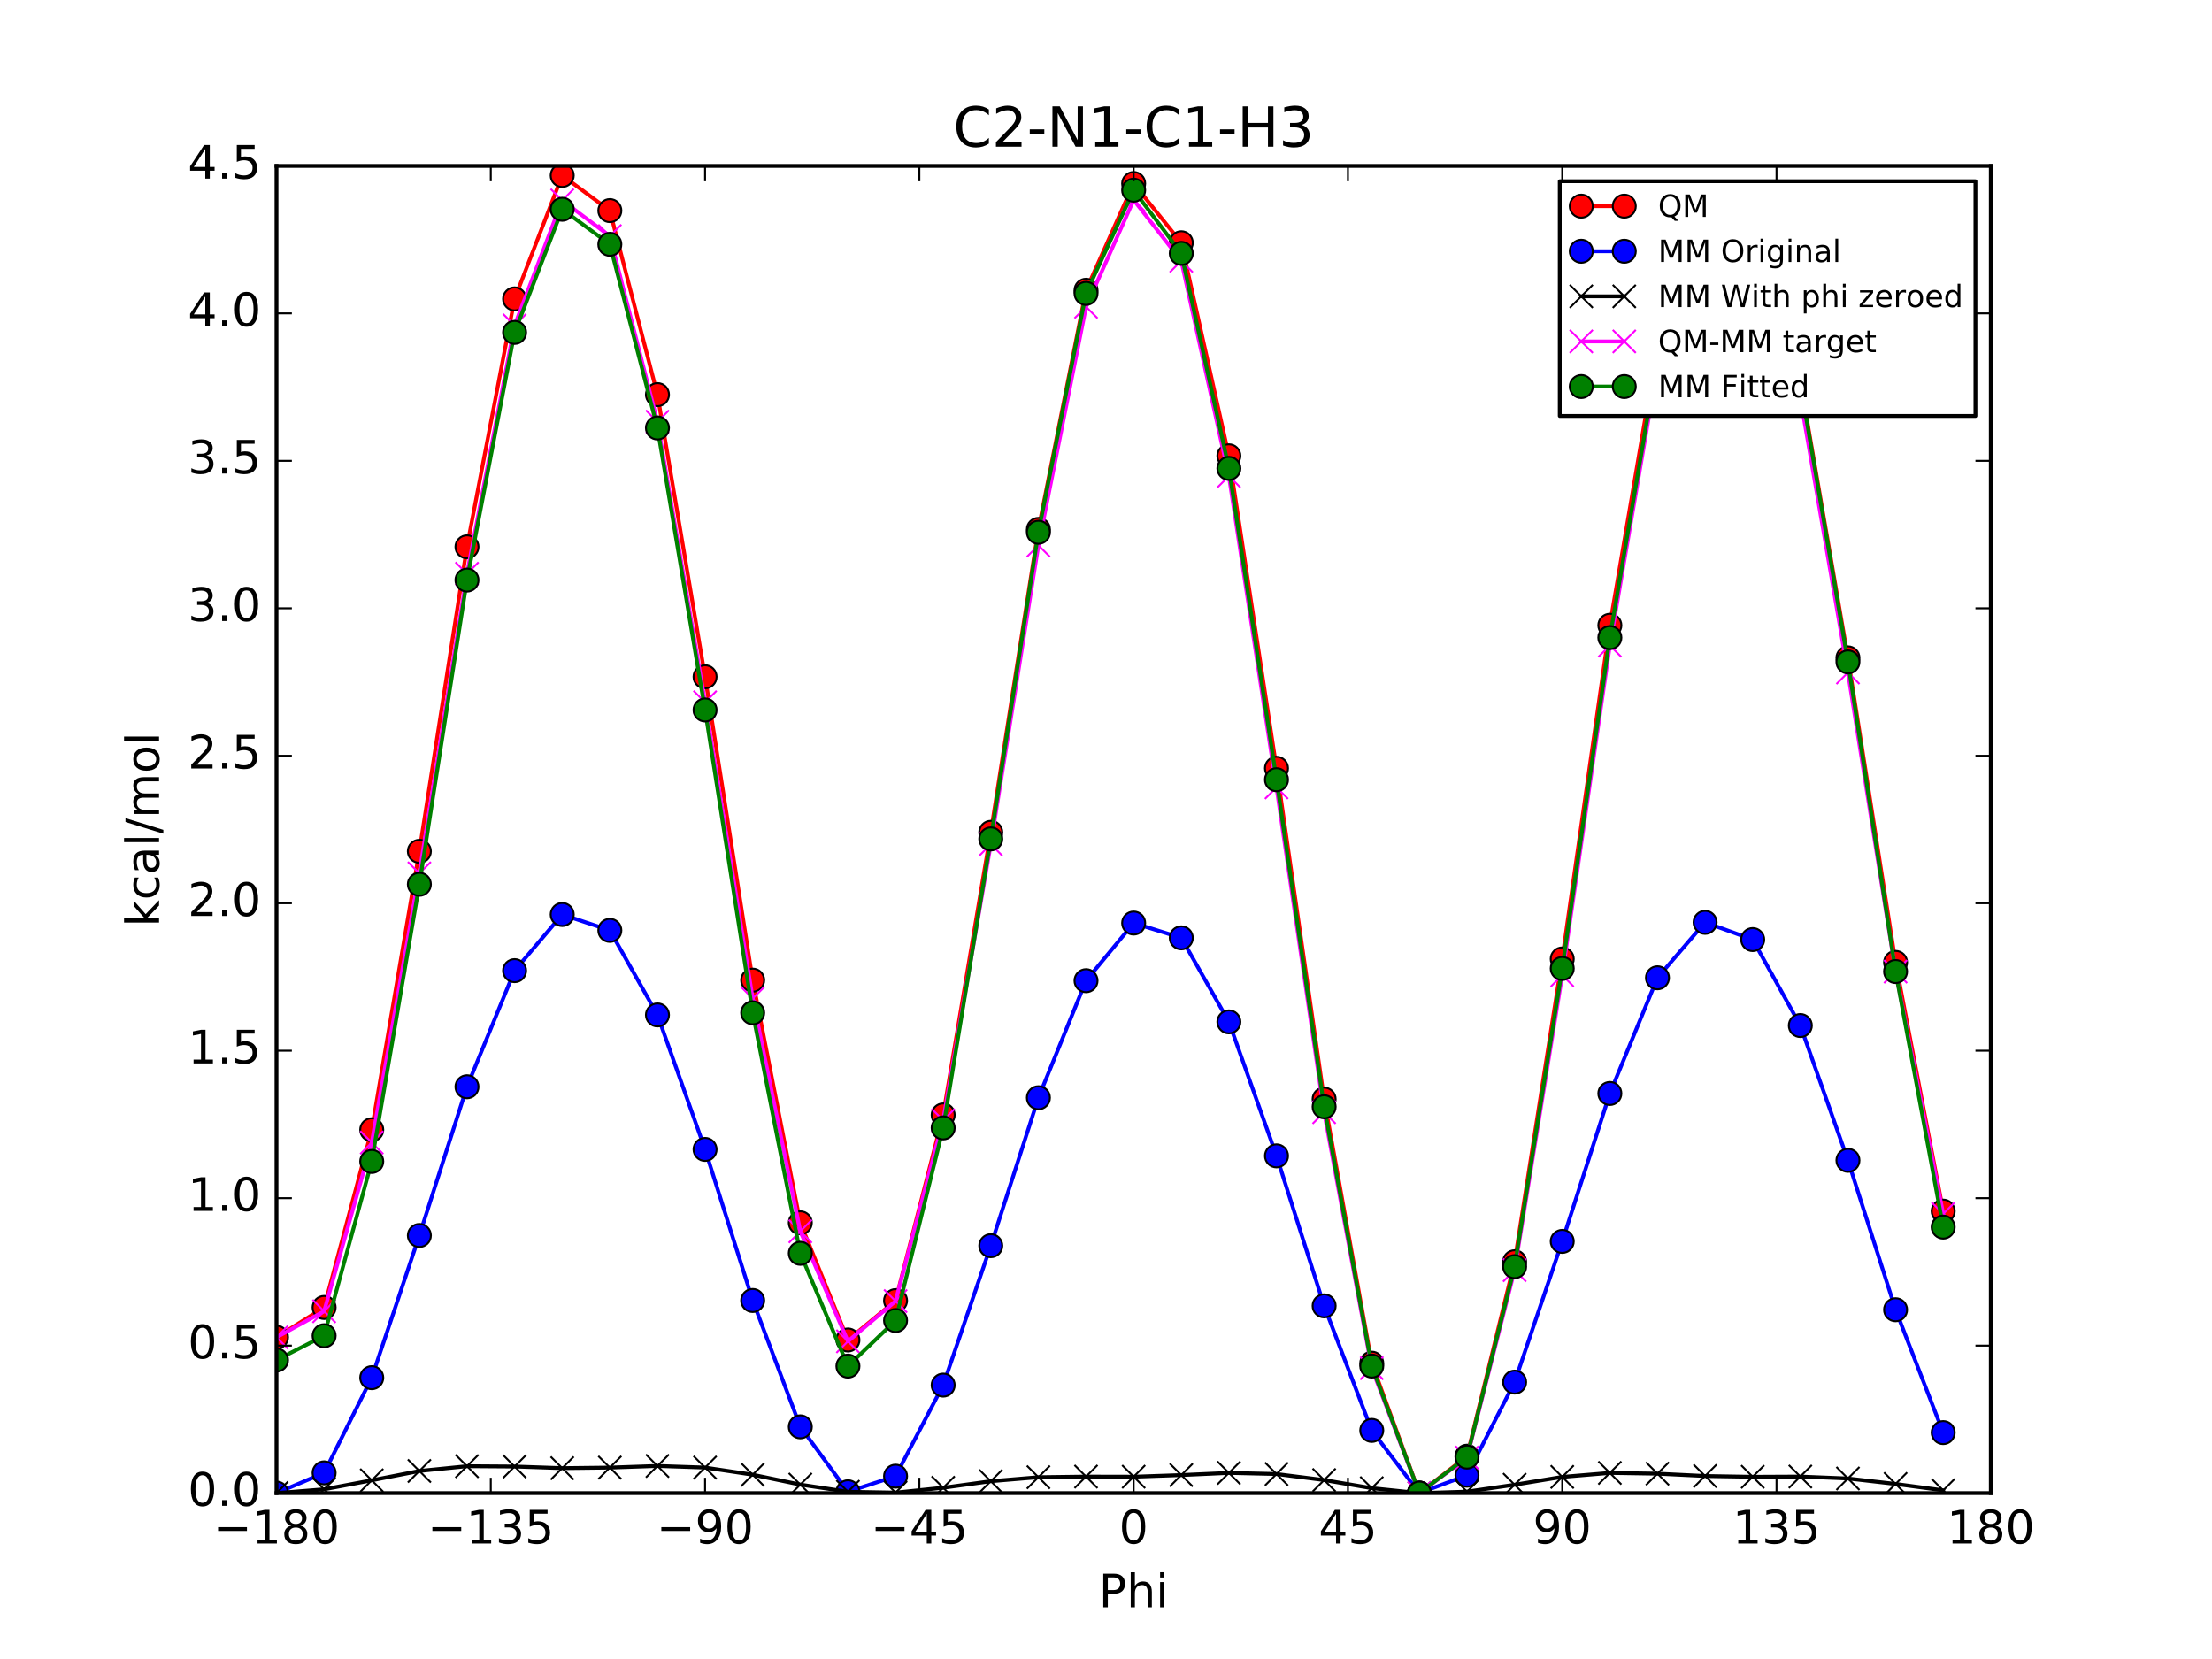 <?xml version="1.0" encoding="utf-8" standalone="no"?>
<!DOCTYPE svg PUBLIC "-//W3C//DTD SVG 1.1//EN"
  "http://www.w3.org/Graphics/SVG/1.1/DTD/svg11.dtd">
<!-- Created with matplotlib (http://matplotlib.org/) -->
<svg height="432pt" version="1.1" viewBox="0 0 576 432" width="576pt" xmlns="http://www.w3.org/2000/svg" xmlns:xlink="http://www.w3.org/1999/xlink">
 <defs>
  <style type="text/css">
*{stroke-linecap:butt;stroke-linejoin:round;stroke-miterlimit:100000;}
  </style>
 </defs>
 <g id="figure_1">
  <g id="patch_1">
   <path d="M 0 432 
L 576 432 
L 576 0 
L 0 0 
z
" style="fill:#ffffff;"/>
  </g>
  <g id="axes_1">
   <g id="patch_2">
    <path d="M 72 388.8 
L 518.4 388.8 
L 518.4 43.2 
L 72 43.2 
z
" style="fill:#ffffff;"/>
   </g>
   <g id="line2d_1">
    <path clip-path="url(#pfc010bf085)" d="M 72 348.216 
L 84.4 340.458 
L 96.8 294.182 
L 109.2 221.679 
L 121.6 142.397 
L 134 77.835 
L 146.4 45.684 
L 158.8 54.837 
L 171.2 102.757 
L 183.6 176.235 
L 196 255.229 
L 208.4 318.418 
L 220.8 348.93 
L 233.2 338.679 
L 245.6 290.332 
L 258 216.742 
L 270.4 137.86 
L 282.8 75.583 
L 295.2 47.791 
L 307.6 63.211 
L 320 118.691 
L 332.4 200.059 
L 344.8 286.22 
L 357.2 354.969 
L 369.6 388.8 
L 382 379.195 
L 394.4 328.564 
L 406.8 249.711 
L 419.2 162.827 
L 431.6 90.386 
L 444 51.132 
L 456.4 54.799 
L 468.8 99.263 
L 481.2 171.312 
L 493.6 250.609 
L 506 315.377 
" style="fill:none;stroke:#ff0000;stroke-linecap:square;"/>
    <defs>
     <path d="M 0 3 
C 0.796 3 1.559 2.684 2.121 2.121 
C 2.684 1.559 3 0.796 3 0 
C 3 -0.796 2.684 -1.559 2.121 -2.121 
C 1.559 -2.684 0.796 -3 0 -3 
C -0.796 -3 -1.559 -2.684 -2.121 -2.121 
C -2.684 -1.559 -3 -0.796 -3 0 
C -3 0.796 -2.684 1.559 -2.121 2.121 
C -1.559 2.684 -0.796 3 0 3 
z
" id="me3a77fbfea" style="stroke:#000000;stroke-width:0.5;"/>
    </defs>
    <g clip-path="url(#pfc010bf085)">
     <use style="fill:#ff0000;stroke:#000000;stroke-width:0.5;" x="72.0" xlink:href="#me3a77fbfea" y="348.216"/>
     <use style="fill:#ff0000;stroke:#000000;stroke-width:0.5;" x="84.4" xlink:href="#me3a77fbfea" y="340.458"/>
     <use style="fill:#ff0000;stroke:#000000;stroke-width:0.5;" x="96.8" xlink:href="#me3a77fbfea" y="294.182"/>
     <use style="fill:#ff0000;stroke:#000000;stroke-width:0.5;" x="109.2" xlink:href="#me3a77fbfea" y="221.679"/>
     <use style="fill:#ff0000;stroke:#000000;stroke-width:0.5;" x="121.6" xlink:href="#me3a77fbfea" y="142.397"/>
     <use style="fill:#ff0000;stroke:#000000;stroke-width:0.5;" x="134" xlink:href="#me3a77fbfea" y="77.835"/>
     <use style="fill:#ff0000;stroke:#000000;stroke-width:0.5;" x="146.4" xlink:href="#me3a77fbfea" y="45.684"/>
     <use style="fill:#ff0000;stroke:#000000;stroke-width:0.5;" x="158.8" xlink:href="#me3a77fbfea" y="54.837"/>
     <use style="fill:#ff0000;stroke:#000000;stroke-width:0.5;" x="171.2" xlink:href="#me3a77fbfea" y="102.757"/>
     <use style="fill:#ff0000;stroke:#000000;stroke-width:0.5;" x="183.6" xlink:href="#me3a77fbfea" y="176.235"/>
     <use style="fill:#ff0000;stroke:#000000;stroke-width:0.5;" x="196" xlink:href="#me3a77fbfea" y="255.229"/>
     <use style="fill:#ff0000;stroke:#000000;stroke-width:0.5;" x="208.4" xlink:href="#me3a77fbfea" y="318.418"/>
     <use style="fill:#ff0000;stroke:#000000;stroke-width:0.5;" x="220.8" xlink:href="#me3a77fbfea" y="348.93"/>
     <use style="fill:#ff0000;stroke:#000000;stroke-width:0.5;" x="233.2" xlink:href="#me3a77fbfea" y="338.679"/>
     <use style="fill:#ff0000;stroke:#000000;stroke-width:0.5;" x="245.6" xlink:href="#me3a77fbfea" y="290.332"/>
     <use style="fill:#ff0000;stroke:#000000;stroke-width:0.5;" x="258" xlink:href="#me3a77fbfea" y="216.742"/>
     <use style="fill:#ff0000;stroke:#000000;stroke-width:0.5;" x="270.4" xlink:href="#me3a77fbfea" y="137.86"/>
     <use style="fill:#ff0000;stroke:#000000;stroke-width:0.5;" x="282.8" xlink:href="#me3a77fbfea" y="75.583"/>
     <use style="fill:#ff0000;stroke:#000000;stroke-width:0.5;" x="295.2" xlink:href="#me3a77fbfea" y="47.791"/>
     <use style="fill:#ff0000;stroke:#000000;stroke-width:0.5;" x="307.6" xlink:href="#me3a77fbfea" y="63.211"/>
     <use style="fill:#ff0000;stroke:#000000;stroke-width:0.5;" x="320" xlink:href="#me3a77fbfea" y="118.691"/>
     <use style="fill:#ff0000;stroke:#000000;stroke-width:0.5;" x="332.4" xlink:href="#me3a77fbfea" y="200.059"/>
     <use style="fill:#ff0000;stroke:#000000;stroke-width:0.5;" x="344.8" xlink:href="#me3a77fbfea" y="286.22"/>
     <use style="fill:#ff0000;stroke:#000000;stroke-width:0.5;" x="357.2" xlink:href="#me3a77fbfea" y="354.969"/>
     <use style="fill:#ff0000;stroke:#000000;stroke-width:0.5;" x="369.6" xlink:href="#me3a77fbfea" y="388.8"/>
     <use style="fill:#ff0000;stroke:#000000;stroke-width:0.5;" x="382" xlink:href="#me3a77fbfea" y="379.195"/>
     <use style="fill:#ff0000;stroke:#000000;stroke-width:0.5;" x="394.4" xlink:href="#me3a77fbfea" y="328.564"/>
     <use style="fill:#ff0000;stroke:#000000;stroke-width:0.5;" x="406.8" xlink:href="#me3a77fbfea" y="249.711"/>
     <use style="fill:#ff0000;stroke:#000000;stroke-width:0.5;" x="419.2" xlink:href="#me3a77fbfea" y="162.827"/>
     <use style="fill:#ff0000;stroke:#000000;stroke-width:0.5;" x="431.6" xlink:href="#me3a77fbfea" y="90.386"/>
     <use style="fill:#ff0000;stroke:#000000;stroke-width:0.5;" x="444" xlink:href="#me3a77fbfea" y="51.132"/>
     <use style="fill:#ff0000;stroke:#000000;stroke-width:0.5;" x="456.4" xlink:href="#me3a77fbfea" y="54.799"/>
     <use style="fill:#ff0000;stroke:#000000;stroke-width:0.5;" x="468.8" xlink:href="#me3a77fbfea" y="99.263"/>
     <use style="fill:#ff0000;stroke:#000000;stroke-width:0.5;" x="481.2" xlink:href="#me3a77fbfea" y="171.312"/>
     <use style="fill:#ff0000;stroke:#000000;stroke-width:0.5;" x="493.6" xlink:href="#me3a77fbfea" y="250.609"/>
     <use style="fill:#ff0000;stroke:#000000;stroke-width:0.5;" x="506" xlink:href="#me3a77fbfea" y="315.377"/>
    </g>
   </g>
   <g id="line2d_2">
    <path clip-path="url(#pfc010bf085)" d="M 72 388.798 
L 84.4 383.533 
L 96.8 358.744 
L 109.2 321.716 
L 121.6 282.989 
L 134 252.751 
L 146.4 238.133 
L 158.8 242.267 
L 171.2 264.286 
L 183.6 299.305 
L 196 338.645 
L 208.4 371.546 
L 220.8 388.451 
L 233.2 384.394 
L 245.6 360.684 
L 258 324.38 
L 270.4 285.852 
L 282.8 255.37 
L 295.2 240.36 
L 307.6 244.209 
L 320 266.095 
L 332.4 300.982 
L 344.8 340.043 
L 357.2 372.475 
L 369.6 388.8 
L 382 384.143 
L 394.4 359.898 
L 406.8 323.259 
L 419.2 284.738 
L 431.6 254.61 
L 444 240.177 
L 456.4 244.66 
L 468.8 267.048 
L 481.2 302.147 
L 493.6 341.054 
L 506 373.045 
" style="fill:none;stroke:#0000ff;stroke-linecap:square;"/>
    <defs>
     <path d="M 0 3 
C 0.796 3 1.559 2.684 2.121 2.121 
C 2.684 1.559 3 0.796 3 0 
C 3 -0.796 2.684 -1.559 2.121 -2.121 
C 1.559 -2.684 0.796 -3 0 -3 
C -0.796 -3 -1.559 -2.684 -2.121 -2.121 
C -2.684 -1.559 -3 -0.796 -3 0 
C -3 0.796 -2.684 1.559 -2.121 2.121 
C -1.559 2.684 -0.796 3 0 3 
z
" id="mda81e7eb17" style="stroke:#000000;stroke-width:0.5;"/>
    </defs>
    <g clip-path="url(#pfc010bf085)">
     <use style="fill:#0000ff;stroke:#000000;stroke-width:0.5;" x="72.0" xlink:href="#mda81e7eb17" y="388.798"/>
     <use style="fill:#0000ff;stroke:#000000;stroke-width:0.5;" x="84.4" xlink:href="#mda81e7eb17" y="383.533"/>
     <use style="fill:#0000ff;stroke:#000000;stroke-width:0.5;" x="96.8" xlink:href="#mda81e7eb17" y="358.744"/>
     <use style="fill:#0000ff;stroke:#000000;stroke-width:0.5;" x="109.2" xlink:href="#mda81e7eb17" y="321.716"/>
     <use style="fill:#0000ff;stroke:#000000;stroke-width:0.5;" x="121.6" xlink:href="#mda81e7eb17" y="282.989"/>
     <use style="fill:#0000ff;stroke:#000000;stroke-width:0.5;" x="134" xlink:href="#mda81e7eb17" y="252.751"/>
     <use style="fill:#0000ff;stroke:#000000;stroke-width:0.5;" x="146.4" xlink:href="#mda81e7eb17" y="238.133"/>
     <use style="fill:#0000ff;stroke:#000000;stroke-width:0.5;" x="158.8" xlink:href="#mda81e7eb17" y="242.267"/>
     <use style="fill:#0000ff;stroke:#000000;stroke-width:0.5;" x="171.2" xlink:href="#mda81e7eb17" y="264.286"/>
     <use style="fill:#0000ff;stroke:#000000;stroke-width:0.5;" x="183.6" xlink:href="#mda81e7eb17" y="299.305"/>
     <use style="fill:#0000ff;stroke:#000000;stroke-width:0.5;" x="196" xlink:href="#mda81e7eb17" y="338.645"/>
     <use style="fill:#0000ff;stroke:#000000;stroke-width:0.5;" x="208.4" xlink:href="#mda81e7eb17" y="371.546"/>
     <use style="fill:#0000ff;stroke:#000000;stroke-width:0.5;" x="220.8" xlink:href="#mda81e7eb17" y="388.451"/>
     <use style="fill:#0000ff;stroke:#000000;stroke-width:0.5;" x="233.2" xlink:href="#mda81e7eb17" y="384.394"/>
     <use style="fill:#0000ff;stroke:#000000;stroke-width:0.5;" x="245.6" xlink:href="#mda81e7eb17" y="360.684"/>
     <use style="fill:#0000ff;stroke:#000000;stroke-width:0.5;" x="258" xlink:href="#mda81e7eb17" y="324.38"/>
     <use style="fill:#0000ff;stroke:#000000;stroke-width:0.5;" x="270.4" xlink:href="#mda81e7eb17" y="285.852"/>
     <use style="fill:#0000ff;stroke:#000000;stroke-width:0.5;" x="282.8" xlink:href="#mda81e7eb17" y="255.37"/>
     <use style="fill:#0000ff;stroke:#000000;stroke-width:0.5;" x="295.2" xlink:href="#mda81e7eb17" y="240.36"/>
     <use style="fill:#0000ff;stroke:#000000;stroke-width:0.5;" x="307.6" xlink:href="#mda81e7eb17" y="244.209"/>
     <use style="fill:#0000ff;stroke:#000000;stroke-width:0.5;" x="320" xlink:href="#mda81e7eb17" y="266.095"/>
     <use style="fill:#0000ff;stroke:#000000;stroke-width:0.5;" x="332.4" xlink:href="#mda81e7eb17" y="300.982"/>
     <use style="fill:#0000ff;stroke:#000000;stroke-width:0.5;" x="344.8" xlink:href="#mda81e7eb17" y="340.043"/>
     <use style="fill:#0000ff;stroke:#000000;stroke-width:0.5;" x="357.2" xlink:href="#mda81e7eb17" y="372.475"/>
     <use style="fill:#0000ff;stroke:#000000;stroke-width:0.5;" x="369.6" xlink:href="#mda81e7eb17" y="388.8"/>
     <use style="fill:#0000ff;stroke:#000000;stroke-width:0.5;" x="382" xlink:href="#mda81e7eb17" y="384.143"/>
     <use style="fill:#0000ff;stroke:#000000;stroke-width:0.5;" x="394.4" xlink:href="#mda81e7eb17" y="359.898"/>
     <use style="fill:#0000ff;stroke:#000000;stroke-width:0.5;" x="406.8" xlink:href="#mda81e7eb17" y="323.259"/>
     <use style="fill:#0000ff;stroke:#000000;stroke-width:0.5;" x="419.2" xlink:href="#mda81e7eb17" y="284.738"/>
     <use style="fill:#0000ff;stroke:#000000;stroke-width:0.5;" x="431.6" xlink:href="#mda81e7eb17" y="254.61"/>
     <use style="fill:#0000ff;stroke:#000000;stroke-width:0.5;" x="444" xlink:href="#mda81e7eb17" y="240.177"/>
     <use style="fill:#0000ff;stroke:#000000;stroke-width:0.5;" x="456.4" xlink:href="#mda81e7eb17" y="244.66"/>
     <use style="fill:#0000ff;stroke:#000000;stroke-width:0.5;" x="468.8" xlink:href="#mda81e7eb17" y="267.048"/>
     <use style="fill:#0000ff;stroke:#000000;stroke-width:0.5;" x="481.2" xlink:href="#mda81e7eb17" y="302.147"/>
     <use style="fill:#0000ff;stroke:#000000;stroke-width:0.5;" x="493.6" xlink:href="#mda81e7eb17" y="341.054"/>
     <use style="fill:#0000ff;stroke:#000000;stroke-width:0.5;" x="506" xlink:href="#mda81e7eb17" y="373.045"/>
    </g>
   </g>
   <g id="line2d_3">
    <path clip-path="url(#pfc010bf085)" d="M 72 388.798 
L 84.4 387.81 
L 96.8 385.467 
L 109.2 383.039 
L 121.6 381.795 
L 134 381.88 
L 146.4 382.3 
L 158.8 382.157 
L 171.2 381.731 
L 183.6 382.149 
L 196 384.006 
L 208.4 386.584 
L 220.8 388.451 
L 233.2 388.671 
L 245.6 387.407 
L 258 385.703 
L 270.4 384.659 
L 282.8 384.5 
L 295.2 384.527 
L 307.6 384.1 
L 320 383.54 
L 332.4 383.827 
L 344.8 385.404 
L 357.2 387.513 
L 369.6 388.8 
L 382 388.42 
L 394.4 386.621 
L 406.8 384.582 
L 419.2 383.544 
L 431.6 383.739 
L 444 384.344 
L 456.4 384.551 
L 468.8 384.493 
L 481.2 384.991 
L 493.6 386.415 
L 506 388.083 
" style="fill:none;stroke:#000000;stroke-linecap:square;"/>
    <defs>
     <path d="M -3 3 
L 3 -3 
M -3 -3 
L 3 3 
" id="m383c252e49" style="stroke:#000000;stroke-width:0.5;"/>
    </defs>
    <g clip-path="url(#pfc010bf085)">
     <use style="stroke:#000000;stroke-width:0.5;" x="72.0" xlink:href="#m383c252e49" y="388.798"/>
     <use style="stroke:#000000;stroke-width:0.5;" x="84.4" xlink:href="#m383c252e49" y="387.81"/>
     <use style="stroke:#000000;stroke-width:0.5;" x="96.8" xlink:href="#m383c252e49" y="385.467"/>
     <use style="stroke:#000000;stroke-width:0.5;" x="109.2" xlink:href="#m383c252e49" y="383.039"/>
     <use style="stroke:#000000;stroke-width:0.5;" x="121.6" xlink:href="#m383c252e49" y="381.795"/>
     <use style="stroke:#000000;stroke-width:0.5;" x="134" xlink:href="#m383c252e49" y="381.88"/>
     <use style="stroke:#000000;stroke-width:0.5;" x="146.4" xlink:href="#m383c252e49" y="382.3"/>
     <use style="stroke:#000000;stroke-width:0.5;" x="158.8" xlink:href="#m383c252e49" y="382.157"/>
     <use style="stroke:#000000;stroke-width:0.5;" x="171.2" xlink:href="#m383c252e49" y="381.731"/>
     <use style="stroke:#000000;stroke-width:0.5;" x="183.6" xlink:href="#m383c252e49" y="382.149"/>
     <use style="stroke:#000000;stroke-width:0.5;" x="196" xlink:href="#m383c252e49" y="384.006"/>
     <use style="stroke:#000000;stroke-width:0.5;" x="208.4" xlink:href="#m383c252e49" y="386.584"/>
     <use style="stroke:#000000;stroke-width:0.5;" x="220.8" xlink:href="#m383c252e49" y="388.451"/>
     <use style="stroke:#000000;stroke-width:0.5;" x="233.2" xlink:href="#m383c252e49" y="388.671"/>
     <use style="stroke:#000000;stroke-width:0.5;" x="245.6" xlink:href="#m383c252e49" y="387.407"/>
     <use style="stroke:#000000;stroke-width:0.5;" x="258" xlink:href="#m383c252e49" y="385.703"/>
     <use style="stroke:#000000;stroke-width:0.5;" x="270.4" xlink:href="#m383c252e49" y="384.659"/>
     <use style="stroke:#000000;stroke-width:0.5;" x="282.8" xlink:href="#m383c252e49" y="384.5"/>
     <use style="stroke:#000000;stroke-width:0.5;" x="295.2" xlink:href="#m383c252e49" y="384.527"/>
     <use style="stroke:#000000;stroke-width:0.5;" x="307.6" xlink:href="#m383c252e49" y="384.1"/>
     <use style="stroke:#000000;stroke-width:0.5;" x="320" xlink:href="#m383c252e49" y="383.54"/>
     <use style="stroke:#000000;stroke-width:0.5;" x="332.4" xlink:href="#m383c252e49" y="383.827"/>
     <use style="stroke:#000000;stroke-width:0.5;" x="344.8" xlink:href="#m383c252e49" y="385.404"/>
     <use style="stroke:#000000;stroke-width:0.5;" x="357.2" xlink:href="#m383c252e49" y="387.513"/>
     <use style="stroke:#000000;stroke-width:0.5;" x="369.6" xlink:href="#m383c252e49" y="388.8"/>
     <use style="stroke:#000000;stroke-width:0.5;" x="382" xlink:href="#m383c252e49" y="388.42"/>
     <use style="stroke:#000000;stroke-width:0.5;" x="394.4" xlink:href="#m383c252e49" y="386.621"/>
     <use style="stroke:#000000;stroke-width:0.5;" x="406.8" xlink:href="#m383c252e49" y="384.582"/>
     <use style="stroke:#000000;stroke-width:0.5;" x="419.2" xlink:href="#m383c252e49" y="383.544"/>
     <use style="stroke:#000000;stroke-width:0.5;" x="431.6" xlink:href="#m383c252e49" y="383.739"/>
     <use style="stroke:#000000;stroke-width:0.5;" x="444" xlink:href="#m383c252e49" y="384.344"/>
     <use style="stroke:#000000;stroke-width:0.5;" x="456.4" xlink:href="#m383c252e49" y="384.551"/>
     <use style="stroke:#000000;stroke-width:0.5;" x="468.8" xlink:href="#m383c252e49" y="384.493"/>
     <use style="stroke:#000000;stroke-width:0.5;" x="481.2" xlink:href="#m383c252e49" y="384.991"/>
     <use style="stroke:#000000;stroke-width:0.5;" x="493.6" xlink:href="#m383c252e49" y="386.415"/>
     <use style="stroke:#000000;stroke-width:0.5;" x="506" xlink:href="#m383c252e49" y="388.083"/>
    </g>
   </g>
   <g id="line2d_4">
    <path clip-path="url(#pfc010bf085)" d="M 72 348.218 
L 84.4 341.449 
L 96.8 297.516 
L 109.2 227.44 
L 121.6 149.402 
L 134 84.755 
L 146.4 52.183 
L 158.8 61.48 
L 171.2 109.826 
L 183.6 182.885 
L 196 260.023 
L 208.4 320.634 
L 220.8 349.279 
L 233.2 338.808 
L 245.6 291.725 
L 258 219.838 
L 270.4 142.001 
L 282.8 79.883 
L 295.2 52.064 
L 307.6 67.911 
L 320 123.951 
L 332.4 205.032 
L 344.8 289.616 
L 357.2 356.256 
L 369.6 388.8 
L 382 379.574 
L 394.4 330.743 
L 406.8 253.929 
L 419.2 168.082 
L 431.6 95.446 
L 444 55.588 
L 456.4 59.048 
L 468.8 103.57 
L 481.2 175.12 
L 493.6 252.994 
L 506 316.094 
" style="fill:none;stroke:#ff00ff;stroke-linecap:square;"/>
    <defs>
     <path d="M -3 3 
L 3 -3 
M -3 -3 
L 3 3 
" id="m6eb6eb465b" style="stroke:#ff00ff;stroke-width:0.5;"/>
    </defs>
    <g clip-path="url(#pfc010bf085)">
     <use style="fill:#ff00ff;stroke:#ff00ff;stroke-width:0.5;" x="72.0" xlink:href="#m6eb6eb465b" y="348.218"/>
     <use style="fill:#ff00ff;stroke:#ff00ff;stroke-width:0.5;" x="84.4" xlink:href="#m6eb6eb465b" y="341.449"/>
     <use style="fill:#ff00ff;stroke:#ff00ff;stroke-width:0.5;" x="96.8" xlink:href="#m6eb6eb465b" y="297.516"/>
     <use style="fill:#ff00ff;stroke:#ff00ff;stroke-width:0.5;" x="109.2" xlink:href="#m6eb6eb465b" y="227.44"/>
     <use style="fill:#ff00ff;stroke:#ff00ff;stroke-width:0.5;" x="121.6" xlink:href="#m6eb6eb465b" y="149.402"/>
     <use style="fill:#ff00ff;stroke:#ff00ff;stroke-width:0.5;" x="134" xlink:href="#m6eb6eb465b" y="84.755"/>
     <use style="fill:#ff00ff;stroke:#ff00ff;stroke-width:0.5;" x="146.4" xlink:href="#m6eb6eb465b" y="52.183"/>
     <use style="fill:#ff00ff;stroke:#ff00ff;stroke-width:0.5;" x="158.8" xlink:href="#m6eb6eb465b" y="61.48"/>
     <use style="fill:#ff00ff;stroke:#ff00ff;stroke-width:0.5;" x="171.2" xlink:href="#m6eb6eb465b" y="109.826"/>
     <use style="fill:#ff00ff;stroke:#ff00ff;stroke-width:0.5;" x="183.6" xlink:href="#m6eb6eb465b" y="182.885"/>
     <use style="fill:#ff00ff;stroke:#ff00ff;stroke-width:0.5;" x="196" xlink:href="#m6eb6eb465b" y="260.023"/>
     <use style="fill:#ff00ff;stroke:#ff00ff;stroke-width:0.5;" x="208.4" xlink:href="#m6eb6eb465b" y="320.634"/>
     <use style="fill:#ff00ff;stroke:#ff00ff;stroke-width:0.5;" x="220.8" xlink:href="#m6eb6eb465b" y="349.279"/>
     <use style="fill:#ff00ff;stroke:#ff00ff;stroke-width:0.5;" x="233.2" xlink:href="#m6eb6eb465b" y="338.808"/>
     <use style="fill:#ff00ff;stroke:#ff00ff;stroke-width:0.5;" x="245.6" xlink:href="#m6eb6eb465b" y="291.725"/>
     <use style="fill:#ff00ff;stroke:#ff00ff;stroke-width:0.5;" x="258" xlink:href="#m6eb6eb465b" y="219.838"/>
     <use style="fill:#ff00ff;stroke:#ff00ff;stroke-width:0.5;" x="270.4" xlink:href="#m6eb6eb465b" y="142.001"/>
     <use style="fill:#ff00ff;stroke:#ff00ff;stroke-width:0.5;" x="282.8" xlink:href="#m6eb6eb465b" y="79.883"/>
     <use style="fill:#ff00ff;stroke:#ff00ff;stroke-width:0.5;" x="295.2" xlink:href="#m6eb6eb465b" y="52.064"/>
     <use style="fill:#ff00ff;stroke:#ff00ff;stroke-width:0.5;" x="307.6" xlink:href="#m6eb6eb465b" y="67.911"/>
     <use style="fill:#ff00ff;stroke:#ff00ff;stroke-width:0.5;" x="320" xlink:href="#m6eb6eb465b" y="123.951"/>
     <use style="fill:#ff00ff;stroke:#ff00ff;stroke-width:0.5;" x="332.4" xlink:href="#m6eb6eb465b" y="205.032"/>
     <use style="fill:#ff00ff;stroke:#ff00ff;stroke-width:0.5;" x="344.8" xlink:href="#m6eb6eb465b" y="289.616"/>
     <use style="fill:#ff00ff;stroke:#ff00ff;stroke-width:0.5;" x="357.2" xlink:href="#m6eb6eb465b" y="356.256"/>
     <use style="fill:#ff00ff;stroke:#ff00ff;stroke-width:0.5;" x="369.6" xlink:href="#m6eb6eb465b" y="388.8"/>
     <use style="fill:#ff00ff;stroke:#ff00ff;stroke-width:0.5;" x="382" xlink:href="#m6eb6eb465b" y="379.574"/>
     <use style="fill:#ff00ff;stroke:#ff00ff;stroke-width:0.5;" x="394.4" xlink:href="#m6eb6eb465b" y="330.743"/>
     <use style="fill:#ff00ff;stroke:#ff00ff;stroke-width:0.5;" x="406.8" xlink:href="#m6eb6eb465b" y="253.929"/>
     <use style="fill:#ff00ff;stroke:#ff00ff;stroke-width:0.5;" x="419.2" xlink:href="#m6eb6eb465b" y="168.082"/>
     <use style="fill:#ff00ff;stroke:#ff00ff;stroke-width:0.5;" x="431.6" xlink:href="#m6eb6eb465b" y="95.446"/>
     <use style="fill:#ff00ff;stroke:#ff00ff;stroke-width:0.5;" x="444" xlink:href="#m6eb6eb465b" y="55.588"/>
     <use style="fill:#ff00ff;stroke:#ff00ff;stroke-width:0.5;" x="456.4" xlink:href="#m6eb6eb465b" y="59.048"/>
     <use style="fill:#ff00ff;stroke:#ff00ff;stroke-width:0.5;" x="468.8" xlink:href="#m6eb6eb465b" y="103.57"/>
     <use style="fill:#ff00ff;stroke:#ff00ff;stroke-width:0.5;" x="481.2" xlink:href="#m6eb6eb465b" y="175.12"/>
     <use style="fill:#ff00ff;stroke:#ff00ff;stroke-width:0.5;" x="493.6" xlink:href="#m6eb6eb465b" y="252.994"/>
     <use style="fill:#ff00ff;stroke:#ff00ff;stroke-width:0.5;" x="506" xlink:href="#m6eb6eb465b" y="316.094"/>
    </g>
   </g>
   <g id="line2d_5">
    <path clip-path="url(#pfc010bf085)" d="M 72 354.149 
L 84.4 347.825 
L 96.8 302.436 
L 109.2 230.269 
L 121.6 151.048 
L 134 86.553 
L 146.4 54.487 
L 158.8 63.614 
L 171.2 111.439 
L 183.6 184.873 
L 196 263.728 
L 208.4 326.363 
L 220.8 355.731 
L 233.2 343.862 
L 245.6 293.695 
L 258 218.455 
L 270.4 138.605 
L 282.8 76.399 
L 295.2 49.517 
L 307.6 65.977 
L 320 121.965 
L 332.4 203.038 
L 344.8 288.203 
L 357.2 355.723 
L 369.6 388.8 
L 382 379.42 
L 394.4 329.838 
L 406.8 252.189 
L 419.2 166.035 
L 431.6 93.533 
L 444 53.48 
L 456.4 56.068 
L 468.8 99.918 
L 481.2 172.363 
L 493.6 252.986 
L 506 319.534 
" style="fill:none;stroke:#008000;stroke-linecap:square;"/>
    <defs>
     <path d="M 0 3 
C 0.796 3 1.559 2.684 2.121 2.121 
C 2.684 1.559 3 0.796 3 0 
C 3 -0.796 2.684 -1.559 2.121 -2.121 
C 1.559 -2.684 0.796 -3 0 -3 
C -0.796 -3 -1.559 -2.684 -2.121 -2.121 
C -2.684 -1.559 -3 -0.796 -3 0 
C -3 0.796 -2.684 1.559 -2.121 2.121 
C -1.559 2.684 -0.796 3 0 3 
z
" id="m8afb3a25f6" style="stroke:#000000;stroke-width:0.5;"/>
    </defs>
    <g clip-path="url(#pfc010bf085)">
     <use style="fill:#008000;stroke:#000000;stroke-width:0.5;" x="72.0" xlink:href="#m8afb3a25f6" y="354.149"/>
     <use style="fill:#008000;stroke:#000000;stroke-width:0.5;" x="84.4" xlink:href="#m8afb3a25f6" y="347.825"/>
     <use style="fill:#008000;stroke:#000000;stroke-width:0.5;" x="96.8" xlink:href="#m8afb3a25f6" y="302.436"/>
     <use style="fill:#008000;stroke:#000000;stroke-width:0.5;" x="109.2" xlink:href="#m8afb3a25f6" y="230.269"/>
     <use style="fill:#008000;stroke:#000000;stroke-width:0.5;" x="121.6" xlink:href="#m8afb3a25f6" y="151.048"/>
     <use style="fill:#008000;stroke:#000000;stroke-width:0.5;" x="134" xlink:href="#m8afb3a25f6" y="86.553"/>
     <use style="fill:#008000;stroke:#000000;stroke-width:0.5;" x="146.4" xlink:href="#m8afb3a25f6" y="54.487"/>
     <use style="fill:#008000;stroke:#000000;stroke-width:0.5;" x="158.8" xlink:href="#m8afb3a25f6" y="63.614"/>
     <use style="fill:#008000;stroke:#000000;stroke-width:0.5;" x="171.2" xlink:href="#m8afb3a25f6" y="111.439"/>
     <use style="fill:#008000;stroke:#000000;stroke-width:0.5;" x="183.6" xlink:href="#m8afb3a25f6" y="184.873"/>
     <use style="fill:#008000;stroke:#000000;stroke-width:0.5;" x="196" xlink:href="#m8afb3a25f6" y="263.728"/>
     <use style="fill:#008000;stroke:#000000;stroke-width:0.5;" x="208.4" xlink:href="#m8afb3a25f6" y="326.363"/>
     <use style="fill:#008000;stroke:#000000;stroke-width:0.5;" x="220.8" xlink:href="#m8afb3a25f6" y="355.731"/>
     <use style="fill:#008000;stroke:#000000;stroke-width:0.5;" x="233.2" xlink:href="#m8afb3a25f6" y="343.862"/>
     <use style="fill:#008000;stroke:#000000;stroke-width:0.5;" x="245.6" xlink:href="#m8afb3a25f6" y="293.695"/>
     <use style="fill:#008000;stroke:#000000;stroke-width:0.5;" x="258" xlink:href="#m8afb3a25f6" y="218.455"/>
     <use style="fill:#008000;stroke:#000000;stroke-width:0.5;" x="270.4" xlink:href="#m8afb3a25f6" y="138.605"/>
     <use style="fill:#008000;stroke:#000000;stroke-width:0.5;" x="282.8" xlink:href="#m8afb3a25f6" y="76.399"/>
     <use style="fill:#008000;stroke:#000000;stroke-width:0.5;" x="295.2" xlink:href="#m8afb3a25f6" y="49.517"/>
     <use style="fill:#008000;stroke:#000000;stroke-width:0.5;" x="307.6" xlink:href="#m8afb3a25f6" y="65.977"/>
     <use style="fill:#008000;stroke:#000000;stroke-width:0.5;" x="320" xlink:href="#m8afb3a25f6" y="121.965"/>
     <use style="fill:#008000;stroke:#000000;stroke-width:0.5;" x="332.4" xlink:href="#m8afb3a25f6" y="203.038"/>
     <use style="fill:#008000;stroke:#000000;stroke-width:0.5;" x="344.8" xlink:href="#m8afb3a25f6" y="288.203"/>
     <use style="fill:#008000;stroke:#000000;stroke-width:0.5;" x="357.2" xlink:href="#m8afb3a25f6" y="355.723"/>
     <use style="fill:#008000;stroke:#000000;stroke-width:0.5;" x="369.6" xlink:href="#m8afb3a25f6" y="388.8"/>
     <use style="fill:#008000;stroke:#000000;stroke-width:0.5;" x="382" xlink:href="#m8afb3a25f6" y="379.42"/>
     <use style="fill:#008000;stroke:#000000;stroke-width:0.5;" x="394.4" xlink:href="#m8afb3a25f6" y="329.838"/>
     <use style="fill:#008000;stroke:#000000;stroke-width:0.5;" x="406.8" xlink:href="#m8afb3a25f6" y="252.189"/>
     <use style="fill:#008000;stroke:#000000;stroke-width:0.5;" x="419.2" xlink:href="#m8afb3a25f6" y="166.035"/>
     <use style="fill:#008000;stroke:#000000;stroke-width:0.5;" x="431.6" xlink:href="#m8afb3a25f6" y="93.533"/>
     <use style="fill:#008000;stroke:#000000;stroke-width:0.5;" x="444" xlink:href="#m8afb3a25f6" y="53.48"/>
     <use style="fill:#008000;stroke:#000000;stroke-width:0.5;" x="456.4" xlink:href="#m8afb3a25f6" y="56.068"/>
     <use style="fill:#008000;stroke:#000000;stroke-width:0.5;" x="468.8" xlink:href="#m8afb3a25f6" y="99.918"/>
     <use style="fill:#008000;stroke:#000000;stroke-width:0.5;" x="481.2" xlink:href="#m8afb3a25f6" y="172.363"/>
     <use style="fill:#008000;stroke:#000000;stroke-width:0.5;" x="493.6" xlink:href="#m8afb3a25f6" y="252.986"/>
     <use style="fill:#008000;stroke:#000000;stroke-width:0.5;" x="506" xlink:href="#m8afb3a25f6" y="319.534"/>
    </g>
   </g>
   <g id="patch_3">
    <path d="M 518.4 388.8 
L 518.4 43.2 
" style="fill:none;stroke:#000000;stroke-linecap:square;stroke-linejoin:miter;"/>
   </g>
   <g id="patch_4">
    <path d="M 72 388.8 
L 518.4 388.8 
" style="fill:none;stroke:#000000;stroke-linecap:square;stroke-linejoin:miter;"/>
   </g>
   <g id="patch_5">
    <path d="M 72 388.8 
L 72 43.2 
" style="fill:none;stroke:#000000;stroke-linecap:square;stroke-linejoin:miter;"/>
   </g>
   <g id="patch_6">
    <path d="M 72 43.2 
L 518.4 43.2 
" style="fill:none;stroke:#000000;stroke-linecap:square;stroke-linejoin:miter;"/>
   </g>
   <g id="matplotlib.axis_1">
    <g id="xtick_1">
     <g id="line2d_6">
      <defs>
       <path d="M 0 0 
L 0 -4 
" id="m46085d7c1d" style="stroke:#000000;stroke-width:0.5;"/>
      </defs>
      <g>
       <use style="stroke:#000000;stroke-width:0.5;" x="72.0" xlink:href="#m46085d7c1d" y="388.8"/>
      </g>
     </g>
     <g id="line2d_7">
      <defs>
       <path d="M 0 0 
L 0 4 
" id="m1e06303bd4" style="stroke:#000000;stroke-width:0.5;"/>
      </defs>
      <g>
       <use style="stroke:#000000;stroke-width:0.5;" x="72.0" xlink:href="#m1e06303bd4" y="43.2"/>
      </g>
     </g>
     <g id="text_1">
      <!-- −180 -->
      <defs>
       <path d="M 31.781 66.406 
Q 24.172 66.406 20.328 58.906 
Q 16.5 51.422 16.5 36.375 
Q 16.5 21.391 20.328 13.891 
Q 24.172 6.391 31.781 6.391 
Q 39.453 6.391 43.281 13.891 
Q 47.125 21.391 47.125 36.375 
Q 47.125 51.422 43.281 58.906 
Q 39.453 66.406 31.781 66.406 
M 31.781 74.219 
Q 44.047 74.219 50.516 64.516 
Q 56.984 54.828 56.984 36.375 
Q 56.984 17.969 50.516 8.266 
Q 44.047 -1.422 31.781 -1.422 
Q 19.531 -1.422 13.062 8.266 
Q 6.594 17.969 6.594 36.375 
Q 6.594 54.828 13.062 64.516 
Q 19.531 74.219 31.781 74.219 
" id="BitstreamVeraSans-Roman-30"/>
       <path d="M 10.594 35.5 
L 73.188 35.5 
L 73.188 27.203 
L 10.594 27.203 
z
" id="BitstreamVeraSans-Roman-2212"/>
       <path d="M 12.406 8.297 
L 28.516 8.297 
L 28.516 63.922 
L 10.984 60.406 
L 10.984 69.391 
L 28.422 72.906 
L 38.281 72.906 
L 38.281 8.297 
L 54.391 8.297 
L 54.391 0 
L 12.406 0 
z
" id="BitstreamVeraSans-Roman-31"/>
       <path d="M 31.781 34.625 
Q 24.75 34.625 20.719 30.859 
Q 16.703 27.094 16.703 20.516 
Q 16.703 13.922 20.719 10.156 
Q 24.75 6.391 31.781 6.391 
Q 38.812 6.391 42.859 10.172 
Q 46.922 13.969 46.922 20.516 
Q 46.922 27.094 42.891 30.859 
Q 38.875 34.625 31.781 34.625 
M 21.922 38.812 
Q 15.578 40.375 12.031 44.719 
Q 8.5 49.078 8.5 55.328 
Q 8.5 64.062 14.719 69.141 
Q 20.953 74.219 31.781 74.219 
Q 42.672 74.219 48.875 69.141 
Q 55.078 64.062 55.078 55.328 
Q 55.078 49.078 51.531 44.719 
Q 48 40.375 41.703 38.812 
Q 48.828 37.156 52.797 32.312 
Q 56.781 27.484 56.781 20.516 
Q 56.781 9.906 50.312 4.234 
Q 43.844 -1.422 31.781 -1.422 
Q 19.734 -1.422 13.25 4.234 
Q 6.781 9.906 6.781 20.516 
Q 6.781 27.484 10.781 32.312 
Q 14.797 37.156 21.922 38.812 
M 18.312 54.391 
Q 18.312 48.734 21.844 45.562 
Q 25.391 42.391 31.781 42.391 
Q 38.141 42.391 41.719 45.562 
Q 45.312 48.734 45.312 54.391 
Q 45.312 60.062 41.719 63.234 
Q 38.141 66.406 31.781 66.406 
Q 25.391 66.406 21.844 63.234 
Q 18.312 60.062 18.312 54.391 
" id="BitstreamVeraSans-Roman-38"/>
      </defs>
      <g transform="translate(55.52 401.918)scale(0.12 -0.12)">
       <use xlink:href="#BitstreamVeraSans-Roman-2212"/>
       <use x="83.789" xlink:href="#BitstreamVeraSans-Roman-31"/>
       <use x="147.412" xlink:href="#BitstreamVeraSans-Roman-38"/>
       <use x="211.035" xlink:href="#BitstreamVeraSans-Roman-30"/>
      </g>
     </g>
    </g>
    <g id="xtick_2">
     <g id="line2d_8">
      <g>
       <use style="stroke:#000000;stroke-width:0.5;" x="127.8" xlink:href="#m46085d7c1d" y="388.8"/>
      </g>
     </g>
     <g id="line2d_9">
      <g>
       <use style="stroke:#000000;stroke-width:0.5;" x="127.8" xlink:href="#m1e06303bd4" y="43.2"/>
      </g>
     </g>
     <g id="text_2">
      <!-- −135 -->
      <defs>
       <path d="M 40.578 39.312 
Q 47.656 37.797 51.625 33 
Q 55.609 28.219 55.609 21.188 
Q 55.609 10.406 48.188 4.484 
Q 40.766 -1.422 27.094 -1.422 
Q 22.516 -1.422 17.656 -0.516 
Q 12.797 0.391 7.625 2.203 
L 7.625 11.719 
Q 11.719 9.328 16.594 8.109 
Q 21.484 6.891 26.812 6.891 
Q 36.078 6.891 40.938 10.547 
Q 45.797 14.203 45.797 21.188 
Q 45.797 27.641 41.281 31.266 
Q 36.766 34.906 28.719 34.906 
L 20.219 34.906 
L 20.219 43.016 
L 29.109 43.016 
Q 36.375 43.016 40.234 45.922 
Q 44.094 48.828 44.094 54.297 
Q 44.094 59.906 40.109 62.906 
Q 36.141 65.922 28.719 65.922 
Q 24.656 65.922 20.016 65.031 
Q 15.375 64.156 9.812 62.312 
L 9.812 71.094 
Q 15.438 72.656 20.344 73.438 
Q 25.25 74.219 29.594 74.219 
Q 40.828 74.219 47.359 69.109 
Q 53.906 64.016 53.906 55.328 
Q 53.906 49.266 50.438 45.094 
Q 46.969 40.922 40.578 39.312 
" id="BitstreamVeraSans-Roman-33"/>
       <path d="M 10.797 72.906 
L 49.516 72.906 
L 49.516 64.594 
L 19.828 64.594 
L 19.828 46.734 
Q 21.969 47.469 24.109 47.828 
Q 26.266 48.188 28.422 48.188 
Q 40.625 48.188 47.75 41.5 
Q 54.891 34.812 54.891 23.391 
Q 54.891 11.625 47.562 5.094 
Q 40.234 -1.422 26.906 -1.422 
Q 22.312 -1.422 17.547 -0.641 
Q 12.797 0.141 7.719 1.703 
L 7.719 11.625 
Q 12.109 9.234 16.797 8.062 
Q 21.484 6.891 26.703 6.891 
Q 35.156 6.891 40.078 11.328 
Q 45.016 15.766 45.016 23.391 
Q 45.016 31 40.078 35.438 
Q 35.156 39.891 26.703 39.891 
Q 22.75 39.891 18.812 39.016 
Q 14.891 38.141 10.797 36.281 
z
" id="BitstreamVeraSans-Roman-35"/>
      </defs>
      <g transform="translate(111.32 401.918)scale(0.12 -0.12)">
       <use xlink:href="#BitstreamVeraSans-Roman-2212"/>
       <use x="83.789" xlink:href="#BitstreamVeraSans-Roman-31"/>
       <use x="147.412" xlink:href="#BitstreamVeraSans-Roman-33"/>
       <use x="211.035" xlink:href="#BitstreamVeraSans-Roman-35"/>
      </g>
     </g>
    </g>
    <g id="xtick_3">
     <g id="line2d_10">
      <g>
       <use style="stroke:#000000;stroke-width:0.5;" x="183.6" xlink:href="#m46085d7c1d" y="388.8"/>
      </g>
     </g>
     <g id="line2d_11">
      <g>
       <use style="stroke:#000000;stroke-width:0.5;" x="183.6" xlink:href="#m1e06303bd4" y="43.2"/>
      </g>
     </g>
     <g id="text_3">
      <!-- −90 -->
      <defs>
       <path d="M 10.984 1.516 
L 10.984 10.5 
Q 14.703 8.734 18.5 7.812 
Q 22.312 6.891 25.984 6.891 
Q 35.75 6.891 40.891 13.453 
Q 46.047 20.016 46.781 33.406 
Q 43.953 29.203 39.594 26.953 
Q 35.25 24.703 29.984 24.703 
Q 19.047 24.703 12.672 31.312 
Q 6.297 37.938 6.297 49.422 
Q 6.297 60.641 12.938 67.422 
Q 19.578 74.219 30.609 74.219 
Q 43.266 74.219 49.922 64.516 
Q 56.594 54.828 56.594 36.375 
Q 56.594 19.141 48.406 8.859 
Q 40.234 -1.422 26.422 -1.422 
Q 22.703 -1.422 18.891 -0.688 
Q 15.094 0.047 10.984 1.516 
M 30.609 32.422 
Q 37.25 32.422 41.125 36.953 
Q 45.016 41.5 45.016 49.422 
Q 45.016 57.281 41.125 61.844 
Q 37.25 66.406 30.609 66.406 
Q 23.969 66.406 20.094 61.844 
Q 16.219 57.281 16.219 49.422 
Q 16.219 41.5 20.094 36.953 
Q 23.969 32.422 30.609 32.422 
" id="BitstreamVeraSans-Roman-39"/>
      </defs>
      <g transform="translate(170.937 401.918)scale(0.12 -0.12)">
       <use xlink:href="#BitstreamVeraSans-Roman-2212"/>
       <use x="83.789" xlink:href="#BitstreamVeraSans-Roman-39"/>
       <use x="147.412" xlink:href="#BitstreamVeraSans-Roman-30"/>
      </g>
     </g>
    </g>
    <g id="xtick_4">
     <g id="line2d_12">
      <g>
       <use style="stroke:#000000;stroke-width:0.5;" x="239.4" xlink:href="#m46085d7c1d" y="388.8"/>
      </g>
     </g>
     <g id="line2d_13">
      <g>
       <use style="stroke:#000000;stroke-width:0.5;" x="239.4" xlink:href="#m1e06303bd4" y="43.2"/>
      </g>
     </g>
     <g id="text_4">
      <!-- −45 -->
      <defs>
       <path d="M 37.797 64.312 
L 12.891 25.391 
L 37.797 25.391 
z
M 35.203 72.906 
L 47.609 72.906 
L 47.609 25.391 
L 58.016 25.391 
L 58.016 17.188 
L 47.609 17.188 
L 47.609 0 
L 37.797 0 
L 37.797 17.188 
L 4.891 17.188 
L 4.891 26.703 
z
" id="BitstreamVeraSans-Roman-34"/>
      </defs>
      <g transform="translate(226.737 401.918)scale(0.12 -0.12)">
       <use xlink:href="#BitstreamVeraSans-Roman-2212"/>
       <use x="83.789" xlink:href="#BitstreamVeraSans-Roman-34"/>
       <use x="147.412" xlink:href="#BitstreamVeraSans-Roman-35"/>
      </g>
     </g>
    </g>
    <g id="xtick_5">
     <g id="line2d_14">
      <g>
       <use style="stroke:#000000;stroke-width:0.5;" x="295.2" xlink:href="#m46085d7c1d" y="388.8"/>
      </g>
     </g>
     <g id="line2d_15">
      <g>
       <use style="stroke:#000000;stroke-width:0.5;" x="295.2" xlink:href="#m1e06303bd4" y="43.2"/>
      </g>
     </g>
     <g id="text_5">
      <!-- 0 -->
      <g transform="translate(291.382 401.918)scale(0.12 -0.12)">
       <use xlink:href="#BitstreamVeraSans-Roman-30"/>
      </g>
     </g>
    </g>
    <g id="xtick_6">
     <g id="line2d_16">
      <g>
       <use style="stroke:#000000;stroke-width:0.5;" x="351.0" xlink:href="#m46085d7c1d" y="388.8"/>
      </g>
     </g>
     <g id="line2d_17">
      <g>
       <use style="stroke:#000000;stroke-width:0.5;" x="351.0" xlink:href="#m1e06303bd4" y="43.2"/>
      </g>
     </g>
     <g id="text_6">
      <!-- 45 -->
      <g transform="translate(343.365 401.918)scale(0.12 -0.12)">
       <use xlink:href="#BitstreamVeraSans-Roman-34"/>
       <use x="63.623" xlink:href="#BitstreamVeraSans-Roman-35"/>
      </g>
     </g>
    </g>
    <g id="xtick_7">
     <g id="line2d_18">
      <g>
       <use style="stroke:#000000;stroke-width:0.5;" x="406.8" xlink:href="#m46085d7c1d" y="388.8"/>
      </g>
     </g>
     <g id="line2d_19">
      <g>
       <use style="stroke:#000000;stroke-width:0.5;" x="406.8" xlink:href="#m1e06303bd4" y="43.2"/>
      </g>
     </g>
     <g id="text_7">
      <!-- 90 -->
      <g transform="translate(399.165 401.918)scale(0.12 -0.12)">
       <use xlink:href="#BitstreamVeraSans-Roman-39"/>
       <use x="63.623" xlink:href="#BitstreamVeraSans-Roman-30"/>
      </g>
     </g>
    </g>
    <g id="xtick_8">
     <g id="line2d_20">
      <g>
       <use style="stroke:#000000;stroke-width:0.5;" x="462.6" xlink:href="#m46085d7c1d" y="388.8"/>
      </g>
     </g>
     <g id="line2d_21">
      <g>
       <use style="stroke:#000000;stroke-width:0.5;" x="462.6" xlink:href="#m1e06303bd4" y="43.2"/>
      </g>
     </g>
     <g id="text_8">
      <!-- 135 -->
      <g transform="translate(451.147 401.918)scale(0.12 -0.12)">
       <use xlink:href="#BitstreamVeraSans-Roman-31"/>
       <use x="63.623" xlink:href="#BitstreamVeraSans-Roman-33"/>
       <use x="127.246" xlink:href="#BitstreamVeraSans-Roman-35"/>
      </g>
     </g>
    </g>
    <g id="xtick_9">
     <g id="line2d_22">
      <g>
       <use style="stroke:#000000;stroke-width:0.5;" x="518.4" xlink:href="#m46085d7c1d" y="388.8"/>
      </g>
     </g>
     <g id="line2d_23">
      <g>
       <use style="stroke:#000000;stroke-width:0.5;" x="518.4" xlink:href="#m1e06303bd4" y="43.2"/>
      </g>
     </g>
     <g id="text_9">
      <!-- 180 -->
      <g transform="translate(506.947 401.918)scale(0.12 -0.12)">
       <use xlink:href="#BitstreamVeraSans-Roman-31"/>
       <use x="63.623" xlink:href="#BitstreamVeraSans-Roman-38"/>
       <use x="127.246" xlink:href="#BitstreamVeraSans-Roman-30"/>
      </g>
     </g>
    </g>
    <g id="text_10">
     <!-- Phi -->
     <defs>
      <path d="M 19.672 64.797 
L 19.672 37.406 
L 32.078 37.406 
Q 38.969 37.406 42.719 40.969 
Q 46.484 44.531 46.484 51.125 
Q 46.484 57.672 42.719 61.234 
Q 38.969 64.797 32.078 64.797 
z
M 9.812 72.906 
L 32.078 72.906 
Q 44.344 72.906 50.609 67.359 
Q 56.891 61.812 56.891 51.125 
Q 56.891 40.328 50.609 34.812 
Q 44.344 29.297 32.078 29.297 
L 19.672 29.297 
L 19.672 0 
L 9.812 0 
z
" id="BitstreamVeraSans-Roman-50"/>
      <path d="M 9.422 54.688 
L 18.406 54.688 
L 18.406 0 
L 9.422 0 
z
M 9.422 75.984 
L 18.406 75.984 
L 18.406 64.594 
L 9.422 64.594 
z
" id="BitstreamVeraSans-Roman-69"/>
      <path d="M 54.891 33.016 
L 54.891 0 
L 45.906 0 
L 45.906 32.719 
Q 45.906 40.484 42.875 44.328 
Q 39.844 48.188 33.797 48.188 
Q 26.516 48.188 22.312 43.547 
Q 18.109 38.922 18.109 30.906 
L 18.109 0 
L 9.078 0 
L 9.078 75.984 
L 18.109 75.984 
L 18.109 46.188 
Q 21.344 51.125 25.703 53.562 
Q 30.078 56 35.797 56 
Q 45.219 56 50.047 50.172 
Q 54.891 44.344 54.891 33.016 
" id="BitstreamVeraSans-Roman-68"/>
     </defs>
     <g transform="translate(286.113 418.532)scale(0.12 -0.12)">
      <use xlink:href="#BitstreamVeraSans-Roman-50"/>
      <use x="60.303" xlink:href="#BitstreamVeraSans-Roman-68"/>
      <use x="123.682" xlink:href="#BitstreamVeraSans-Roman-69"/>
     </g>
    </g>
   </g>
   <g id="matplotlib.axis_2">
    <g id="ytick_1">
     <g id="line2d_24">
      <defs>
       <path d="M 0 0 
L 4 0 
" id="m8277ac9d14" style="stroke:#000000;stroke-width:0.5;"/>
      </defs>
      <g>
       <use style="stroke:#000000;stroke-width:0.5;" x="72.0" xlink:href="#m8277ac9d14" y="388.8"/>
      </g>
     </g>
     <g id="line2d_25">
      <defs>
       <path d="M 0 0 
L -4 0 
" id="m16c523f099" style="stroke:#000000;stroke-width:0.5;"/>
      </defs>
      <g>
       <use style="stroke:#000000;stroke-width:0.5;" x="518.4" xlink:href="#m16c523f099" y="388.8"/>
      </g>
     </g>
     <g id="text_11">
      <!-- 0.0 -->
      <defs>
       <path d="M 10.688 12.406 
L 21 12.406 
L 21 0 
L 10.688 0 
z
" id="BitstreamVeraSans-Roman-2e"/>
      </defs>
      <g transform="translate(48.916 392.111)scale(0.12 -0.12)">
       <use xlink:href="#BitstreamVeraSans-Roman-30"/>
       <use x="63.623" xlink:href="#BitstreamVeraSans-Roman-2e"/>
       <use x="95.41" xlink:href="#BitstreamVeraSans-Roman-30"/>
      </g>
     </g>
    </g>
    <g id="ytick_2">
     <g id="line2d_26">
      <g>
       <use style="stroke:#000000;stroke-width:0.5;" x="72.0" xlink:href="#m8277ac9d14" y="350.4"/>
      </g>
     </g>
     <g id="line2d_27">
      <g>
       <use style="stroke:#000000;stroke-width:0.5;" x="518.4" xlink:href="#m16c523f099" y="350.4"/>
      </g>
     </g>
     <g id="text_12">
      <!-- 0.5 -->
      <g transform="translate(48.916 353.711)scale(0.12 -0.12)">
       <use xlink:href="#BitstreamVeraSans-Roman-30"/>
       <use x="63.623" xlink:href="#BitstreamVeraSans-Roman-2e"/>
       <use x="95.41" xlink:href="#BitstreamVeraSans-Roman-35"/>
      </g>
     </g>
    </g>
    <g id="ytick_3">
     <g id="line2d_28">
      <g>
       <use style="stroke:#000000;stroke-width:0.5;" x="72.0" xlink:href="#m8277ac9d14" y="312.0"/>
      </g>
     </g>
     <g id="line2d_29">
      <g>
       <use style="stroke:#000000;stroke-width:0.5;" x="518.4" xlink:href="#m16c523f099" y="312.0"/>
      </g>
     </g>
     <g id="text_13">
      <!-- 1.0 -->
      <g transform="translate(48.916 315.311)scale(0.12 -0.12)">
       <use xlink:href="#BitstreamVeraSans-Roman-31"/>
       <use x="63.623" xlink:href="#BitstreamVeraSans-Roman-2e"/>
       <use x="95.41" xlink:href="#BitstreamVeraSans-Roman-30"/>
      </g>
     </g>
    </g>
    <g id="ytick_4">
     <g id="line2d_30">
      <g>
       <use style="stroke:#000000;stroke-width:0.5;" x="72.0" xlink:href="#m8277ac9d14" y="273.6"/>
      </g>
     </g>
     <g id="line2d_31">
      <g>
       <use style="stroke:#000000;stroke-width:0.5;" x="518.4" xlink:href="#m16c523f099" y="273.6"/>
      </g>
     </g>
     <g id="text_14">
      <!-- 1.5 -->
      <g transform="translate(48.916 276.911)scale(0.12 -0.12)">
       <use xlink:href="#BitstreamVeraSans-Roman-31"/>
       <use x="63.623" xlink:href="#BitstreamVeraSans-Roman-2e"/>
       <use x="95.41" xlink:href="#BitstreamVeraSans-Roman-35"/>
      </g>
     </g>
    </g>
    <g id="ytick_5">
     <g id="line2d_32">
      <g>
       <use style="stroke:#000000;stroke-width:0.5;" x="72.0" xlink:href="#m8277ac9d14" y="235.2"/>
      </g>
     </g>
     <g id="line2d_33">
      <g>
       <use style="stroke:#000000;stroke-width:0.5;" x="518.4" xlink:href="#m16c523f099" y="235.2"/>
      </g>
     </g>
     <g id="text_15">
      <!-- 2.0 -->
      <defs>
       <path d="M 19.188 8.297 
L 53.609 8.297 
L 53.609 0 
L 7.328 0 
L 7.328 8.297 
Q 12.938 14.109 22.625 23.891 
Q 32.328 33.688 34.812 36.531 
Q 39.547 41.844 41.422 45.531 
Q 43.312 49.219 43.312 52.781 
Q 43.312 58.594 39.234 62.25 
Q 35.156 65.922 28.609 65.922 
Q 23.969 65.922 18.812 64.312 
Q 13.672 62.703 7.812 59.422 
L 7.812 69.391 
Q 13.766 71.781 18.938 73 
Q 24.125 74.219 28.422 74.219 
Q 39.75 74.219 46.484 68.547 
Q 53.219 62.891 53.219 53.422 
Q 53.219 48.922 51.531 44.891 
Q 49.859 40.875 45.406 35.406 
Q 44.188 33.984 37.641 27.219 
Q 31.109 20.453 19.188 8.297 
" id="BitstreamVeraSans-Roman-32"/>
      </defs>
      <g transform="translate(48.916 238.511)scale(0.12 -0.12)">
       <use xlink:href="#BitstreamVeraSans-Roman-32"/>
       <use x="63.623" xlink:href="#BitstreamVeraSans-Roman-2e"/>
       <use x="95.41" xlink:href="#BitstreamVeraSans-Roman-30"/>
      </g>
     </g>
    </g>
    <g id="ytick_6">
     <g id="line2d_34">
      <g>
       <use style="stroke:#000000;stroke-width:0.5;" x="72.0" xlink:href="#m8277ac9d14" y="196.8"/>
      </g>
     </g>
     <g id="line2d_35">
      <g>
       <use style="stroke:#000000;stroke-width:0.5;" x="518.4" xlink:href="#m16c523f099" y="196.8"/>
      </g>
     </g>
     <g id="text_16">
      <!-- 2.5 -->
      <g transform="translate(48.916 200.111)scale(0.12 -0.12)">
       <use xlink:href="#BitstreamVeraSans-Roman-32"/>
       <use x="63.623" xlink:href="#BitstreamVeraSans-Roman-2e"/>
       <use x="95.41" xlink:href="#BitstreamVeraSans-Roman-35"/>
      </g>
     </g>
    </g>
    <g id="ytick_7">
     <g id="line2d_36">
      <g>
       <use style="stroke:#000000;stroke-width:0.5;" x="72.0" xlink:href="#m8277ac9d14" y="158.4"/>
      </g>
     </g>
     <g id="line2d_37">
      <g>
       <use style="stroke:#000000;stroke-width:0.5;" x="518.4" xlink:href="#m16c523f099" y="158.4"/>
      </g>
     </g>
     <g id="text_17">
      <!-- 3.0 -->
      <g transform="translate(48.916 161.711)scale(0.12 -0.12)">
       <use xlink:href="#BitstreamVeraSans-Roman-33"/>
       <use x="63.623" xlink:href="#BitstreamVeraSans-Roman-2e"/>
       <use x="95.41" xlink:href="#BitstreamVeraSans-Roman-30"/>
      </g>
     </g>
    </g>
    <g id="ytick_8">
     <g id="line2d_38">
      <g>
       <use style="stroke:#000000;stroke-width:0.5;" x="72.0" xlink:href="#m8277ac9d14" y="120.0"/>
      </g>
     </g>
     <g id="line2d_39">
      <g>
       <use style="stroke:#000000;stroke-width:0.5;" x="518.4" xlink:href="#m16c523f099" y="120.0"/>
      </g>
     </g>
     <g id="text_18">
      <!-- 3.5 -->
      <g transform="translate(48.916 123.311)scale(0.12 -0.12)">
       <use xlink:href="#BitstreamVeraSans-Roman-33"/>
       <use x="63.623" xlink:href="#BitstreamVeraSans-Roman-2e"/>
       <use x="95.41" xlink:href="#BitstreamVeraSans-Roman-35"/>
      </g>
     </g>
    </g>
    <g id="ytick_9">
     <g id="line2d_40">
      <g>
       <use style="stroke:#000000;stroke-width:0.5;" x="72.0" xlink:href="#m8277ac9d14" y="81.6"/>
      </g>
     </g>
     <g id="line2d_41">
      <g>
       <use style="stroke:#000000;stroke-width:0.5;" x="518.4" xlink:href="#m16c523f099" y="81.6"/>
      </g>
     </g>
     <g id="text_19">
      <!-- 4.0 -->
      <g transform="translate(48.916 84.911)scale(0.12 -0.12)">
       <use xlink:href="#BitstreamVeraSans-Roman-34"/>
       <use x="63.623" xlink:href="#BitstreamVeraSans-Roman-2e"/>
       <use x="95.41" xlink:href="#BitstreamVeraSans-Roman-30"/>
      </g>
     </g>
    </g>
    <g id="ytick_10">
     <g id="line2d_42">
      <g>
       <use style="stroke:#000000;stroke-width:0.5;" x="72.0" xlink:href="#m8277ac9d14" y="43.2"/>
      </g>
     </g>
     <g id="line2d_43">
      <g>
       <use style="stroke:#000000;stroke-width:0.5;" x="518.4" xlink:href="#m16c523f099" y="43.2"/>
      </g>
     </g>
     <g id="text_20">
      <!-- 4.5 -->
      <g transform="translate(48.916 46.511)scale(0.12 -0.12)">
       <use xlink:href="#BitstreamVeraSans-Roman-34"/>
       <use x="63.623" xlink:href="#BitstreamVeraSans-Roman-2e"/>
       <use x="95.41" xlink:href="#BitstreamVeraSans-Roman-35"/>
      </g>
     </g>
    </g>
    <g id="text_21">
     <!-- kcal/mol -->
     <defs>
      <path d="M 30.609 48.391 
Q 23.391 48.391 19.188 42.75 
Q 14.984 37.109 14.984 27.297 
Q 14.984 17.484 19.156 11.844 
Q 23.344 6.203 30.609 6.203 
Q 37.797 6.203 41.984 11.859 
Q 46.188 17.531 46.188 27.297 
Q 46.188 37.016 41.984 42.703 
Q 37.797 48.391 30.609 48.391 
M 30.609 56 
Q 42.328 56 49.016 48.375 
Q 55.719 40.766 55.719 27.297 
Q 55.719 13.875 49.016 6.219 
Q 42.328 -1.422 30.609 -1.422 
Q 18.844 -1.422 12.172 6.219 
Q 5.516 13.875 5.516 27.297 
Q 5.516 40.766 12.172 48.375 
Q 18.844 56 30.609 56 
" id="BitstreamVeraSans-Roman-6f"/>
      <path d="M 52 44.188 
Q 55.375 50.25 60.062 53.125 
Q 64.75 56 71.094 56 
Q 79.641 56 84.281 50.016 
Q 88.922 44.047 88.922 33.016 
L 88.922 0 
L 79.891 0 
L 79.891 32.719 
Q 79.891 40.578 77.094 44.375 
Q 74.312 48.188 68.609 48.188 
Q 61.625 48.188 57.562 43.547 
Q 53.516 38.922 53.516 30.906 
L 53.516 0 
L 44.484 0 
L 44.484 32.719 
Q 44.484 40.625 41.703 44.406 
Q 38.922 48.188 33.109 48.188 
Q 26.219 48.188 22.156 43.531 
Q 18.109 38.875 18.109 30.906 
L 18.109 0 
L 9.078 0 
L 9.078 54.688 
L 18.109 54.688 
L 18.109 46.188 
Q 21.188 51.219 25.484 53.609 
Q 29.781 56 35.688 56 
Q 41.656 56 45.828 52.969 
Q 50 49.953 52 44.188 
" id="BitstreamVeraSans-Roman-6d"/>
      <path d="M 25.391 72.906 
L 33.688 72.906 
L 8.297 -9.281 
L 0 -9.281 
z
" id="BitstreamVeraSans-Roman-2f"/>
      <path d="M 48.781 52.594 
L 48.781 44.188 
Q 44.969 46.297 41.141 47.344 
Q 37.312 48.391 33.406 48.391 
Q 24.656 48.391 19.812 42.844 
Q 14.984 37.312 14.984 27.297 
Q 14.984 17.281 19.812 11.734 
Q 24.656 6.203 33.406 6.203 
Q 37.312 6.203 41.141 7.25 
Q 44.969 8.297 48.781 10.406 
L 48.781 2.094 
Q 45.016 0.344 40.984 -0.531 
Q 36.969 -1.422 32.422 -1.422 
Q 20.062 -1.422 12.781 6.344 
Q 5.516 14.109 5.516 27.297 
Q 5.516 40.672 12.859 48.328 
Q 20.219 56 33.016 56 
Q 37.156 56 41.109 55.141 
Q 45.062 54.297 48.781 52.594 
" id="BitstreamVeraSans-Roman-63"/>
      <path d="M 9.422 75.984 
L 18.406 75.984 
L 18.406 0 
L 9.422 0 
z
" id="BitstreamVeraSans-Roman-6c"/>
      <path d="M 9.078 75.984 
L 18.109 75.984 
L 18.109 31.109 
L 44.922 54.688 
L 56.391 54.688 
L 27.391 29.109 
L 57.625 0 
L 45.906 0 
L 18.109 26.703 
L 18.109 0 
L 9.078 0 
z
" id="BitstreamVeraSans-Roman-6b"/>
      <path d="M 34.281 27.484 
Q 23.391 27.484 19.188 25 
Q 14.984 22.516 14.984 16.5 
Q 14.984 11.719 18.141 8.906 
Q 21.297 6.109 26.703 6.109 
Q 34.188 6.109 38.703 11.406 
Q 43.219 16.703 43.219 25.484 
L 43.219 27.484 
z
M 52.203 31.203 
L 52.203 0 
L 43.219 0 
L 43.219 8.297 
Q 40.141 3.328 35.547 0.953 
Q 30.953 -1.422 24.312 -1.422 
Q 15.922 -1.422 10.953 3.297 
Q 6 8.016 6 15.922 
Q 6 25.141 12.172 29.828 
Q 18.359 34.516 30.609 34.516 
L 43.219 34.516 
L 43.219 35.406 
Q 43.219 41.609 39.141 45 
Q 35.062 48.391 27.688 48.391 
Q 23 48.391 18.547 47.266 
Q 14.109 46.141 10.016 43.891 
L 10.016 52.203 
Q 14.938 54.109 19.578 55.047 
Q 24.219 56 28.609 56 
Q 40.484 56 46.344 49.844 
Q 52.203 43.703 52.203 31.203 
" id="BitstreamVeraSans-Roman-61"/>
     </defs>
     <g transform="translate(41.421 241.321)rotate(-90.0)scale(0.12 -0.12)">
      <use xlink:href="#BitstreamVeraSans-Roman-6b"/>
      <use x="57.91" xlink:href="#BitstreamVeraSans-Roman-63"/>
      <use x="112.891" xlink:href="#BitstreamVeraSans-Roman-61"/>
      <use x="174.17" xlink:href="#BitstreamVeraSans-Roman-6c"/>
      <use x="201.953" xlink:href="#BitstreamVeraSans-Roman-2f"/>
      <use x="235.645" xlink:href="#BitstreamVeraSans-Roman-6d"/>
      <use x="333.057" xlink:href="#BitstreamVeraSans-Roman-6f"/>
      <use x="394.238" xlink:href="#BitstreamVeraSans-Roman-6c"/>
     </g>
    </g>
   </g>
   <g id="text_22">
    <!-- C2-N1-C1-H3 -->
    <defs>
     <path d="M 9.812 72.906 
L 23.094 72.906 
L 55.422 11.922 
L 55.422 72.906 
L 64.984 72.906 
L 64.984 0 
L 51.703 0 
L 19.391 60.984 
L 19.391 0 
L 9.812 0 
z
" id="BitstreamVeraSans-Roman-4e"/>
     <path d="M 4.891 31.391 
L 31.203 31.391 
L 31.203 23.391 
L 4.891 23.391 
z
" id="BitstreamVeraSans-Roman-2d"/>
     <path d="M 9.812 72.906 
L 19.672 72.906 
L 19.672 43.016 
L 55.516 43.016 
L 55.516 72.906 
L 65.375 72.906 
L 65.375 0 
L 55.516 0 
L 55.516 34.719 
L 19.672 34.719 
L 19.672 0 
L 9.812 0 
z
" id="BitstreamVeraSans-Roman-48"/>
     <path d="M 64.406 67.281 
L 64.406 56.891 
Q 59.422 61.531 53.781 63.812 
Q 48.141 66.109 41.797 66.109 
Q 29.297 66.109 22.656 58.469 
Q 16.016 50.828 16.016 36.375 
Q 16.016 21.969 22.656 14.328 
Q 29.297 6.688 41.797 6.688 
Q 48.141 6.688 53.781 8.984 
Q 59.422 11.281 64.406 15.922 
L 64.406 5.609 
Q 59.234 2.094 53.438 0.328 
Q 47.656 -1.422 41.219 -1.422 
Q 24.656 -1.422 15.125 8.703 
Q 5.609 18.844 5.609 36.375 
Q 5.609 53.953 15.125 64.078 
Q 24.656 74.219 41.219 74.219 
Q 47.75 74.219 53.531 72.484 
Q 59.328 70.75 64.406 67.281 
" id="BitstreamVeraSans-Roman-43"/>
    </defs>
    <g transform="translate(248.227 38.2)scale(0.144 -0.144)">
     <use xlink:href="#BitstreamVeraSans-Roman-43"/>
     <use x="69.824" xlink:href="#BitstreamVeraSans-Roman-32"/>
     <use x="133.447" xlink:href="#BitstreamVeraSans-Roman-2d"/>
     <use x="169.531" xlink:href="#BitstreamVeraSans-Roman-4e"/>
     <use x="244.336" xlink:href="#BitstreamVeraSans-Roman-31"/>
     <use x="307.959" xlink:href="#BitstreamVeraSans-Roman-2d"/>
     <use x="344.043" xlink:href="#BitstreamVeraSans-Roman-43"/>
     <use x="413.867" xlink:href="#BitstreamVeraSans-Roman-31"/>
     <use x="477.49" xlink:href="#BitstreamVeraSans-Roman-2d"/>
     <use x="513.574" xlink:href="#BitstreamVeraSans-Roman-48"/>
     <use x="588.77" xlink:href="#BitstreamVeraSans-Roman-33"/>
    </g>
   </g>
   <g id="legend_1">
    <g id="patch_7">
     <path d="M 406.156 108.312 
L 514.4 108.312 
L 514.4 47.2 
L 406.156 47.2 
z
" style="fill:#ffffff;stroke:#000000;stroke-linejoin:miter;"/>
    </g>
    <g id="line2d_44">
     <path d="M 411.756 53.679 
L 422.956 53.679 
" style="fill:none;stroke:#ff0000;stroke-linecap:square;"/>
    </g>
    <g id="line2d_45">
     <g>
      <use style="fill:#ff0000;stroke:#000000;stroke-width:0.5;" x="411.756" xlink:href="#me3a77fbfea" y="53.679"/>
      <use style="fill:#ff0000;stroke:#000000;stroke-width:0.5;" x="422.956" xlink:href="#me3a77fbfea" y="53.679"/>
     </g>
    </g>
    <g id="text_23">
     <!-- QM -->
     <defs>
      <path d="M 39.406 66.219 
Q 28.656 66.219 22.328 58.203 
Q 16.016 50.203 16.016 36.375 
Q 16.016 22.609 22.328 14.594 
Q 28.656 6.594 39.406 6.594 
Q 50.141 6.594 56.422 14.594 
Q 62.703 22.609 62.703 36.375 
Q 62.703 50.203 56.422 58.203 
Q 50.141 66.219 39.406 66.219 
M 53.219 1.312 
L 66.219 -12.891 
L 54.297 -12.891 
L 43.5 -1.219 
Q 41.891 -1.312 41.031 -1.359 
Q 40.188 -1.422 39.406 -1.422 
Q 24.031 -1.422 14.812 8.859 
Q 5.609 19.141 5.609 36.375 
Q 5.609 53.656 14.812 63.938 
Q 24.031 74.219 39.406 74.219 
Q 54.734 74.219 63.906 63.938 
Q 73.094 53.656 73.094 36.375 
Q 73.094 23.688 67.984 14.641 
Q 62.891 5.609 53.219 1.312 
" id="BitstreamVeraSans-Roman-51"/>
      <path d="M 9.812 72.906 
L 24.516 72.906 
L 43.109 23.297 
L 61.812 72.906 
L 76.516 72.906 
L 76.516 0 
L 66.891 0 
L 66.891 64.016 
L 48.094 14.016 
L 38.188 14.016 
L 19.391 64.016 
L 19.391 0 
L 9.812 0 
z
" id="BitstreamVeraSans-Roman-4d"/>
     </defs>
     <g transform="translate(431.756 56.479)scale(0.08 -0.08)">
      <use xlink:href="#BitstreamVeraSans-Roman-51"/>
      <use x="78.711" xlink:href="#BitstreamVeraSans-Roman-4d"/>
     </g>
    </g>
    <g id="line2d_46">
     <path d="M 411.756 65.421 
L 422.956 65.421 
" style="fill:none;stroke:#0000ff;stroke-linecap:square;"/>
    </g>
    <g id="line2d_47">
     <g>
      <use style="fill:#0000ff;stroke:#000000;stroke-width:0.5;" x="411.756" xlink:href="#mda81e7eb17" y="65.421"/>
      <use style="fill:#0000ff;stroke:#000000;stroke-width:0.5;" x="422.956" xlink:href="#mda81e7eb17" y="65.421"/>
     </g>
    </g>
    <g id="text_24">
     <!-- MM Original -->
     <defs>
      <path d="M 54.891 33.016 
L 54.891 0 
L 45.906 0 
L 45.906 32.719 
Q 45.906 40.484 42.875 44.328 
Q 39.844 48.188 33.797 48.188 
Q 26.516 48.188 22.312 43.547 
Q 18.109 38.922 18.109 30.906 
L 18.109 0 
L 9.078 0 
L 9.078 54.688 
L 18.109 54.688 
L 18.109 46.188 
Q 21.344 51.125 25.703 53.562 
Q 30.078 56 35.797 56 
Q 45.219 56 50.047 50.172 
Q 54.891 44.344 54.891 33.016 
" id="BitstreamVeraSans-Roman-6e"/>
      <path d="M 39.406 66.219 
Q 28.656 66.219 22.328 58.203 
Q 16.016 50.203 16.016 36.375 
Q 16.016 22.609 22.328 14.594 
Q 28.656 6.594 39.406 6.594 
Q 50.141 6.594 56.422 14.594 
Q 62.703 22.609 62.703 36.375 
Q 62.703 50.203 56.422 58.203 
Q 50.141 66.219 39.406 66.219 
M 39.406 74.219 
Q 54.734 74.219 63.906 63.938 
Q 73.094 53.656 73.094 36.375 
Q 73.094 19.141 63.906 8.859 
Q 54.734 -1.422 39.406 -1.422 
Q 24.031 -1.422 14.812 8.828 
Q 5.609 19.094 5.609 36.375 
Q 5.609 53.656 14.812 63.938 
Q 24.031 74.219 39.406 74.219 
" id="BitstreamVeraSans-Roman-4f"/>
      <path d="M 41.109 46.297 
Q 39.594 47.172 37.812 47.578 
Q 36.031 48 33.891 48 
Q 26.266 48 22.188 43.047 
Q 18.109 38.094 18.109 28.812 
L 18.109 0 
L 9.078 0 
L 9.078 54.688 
L 18.109 54.688 
L 18.109 46.188 
Q 20.953 51.172 25.484 53.578 
Q 30.031 56 36.531 56 
Q 37.453 56 38.578 55.875 
Q 39.703 55.766 41.062 55.516 
z
" id="BitstreamVeraSans-Roman-72"/>
      <path id="BitstreamVeraSans-Roman-20"/>
      <path d="M 45.406 27.984 
Q 45.406 37.75 41.375 43.109 
Q 37.359 48.484 30.078 48.484 
Q 22.859 48.484 18.828 43.109 
Q 14.797 37.75 14.797 27.984 
Q 14.797 18.266 18.828 12.891 
Q 22.859 7.516 30.078 7.516 
Q 37.359 7.516 41.375 12.891 
Q 45.406 18.266 45.406 27.984 
M 54.391 6.781 
Q 54.391 -7.172 48.188 -13.984 
Q 42 -20.797 29.203 -20.797 
Q 24.469 -20.797 20.266 -20.094 
Q 16.062 -19.391 12.109 -17.922 
L 12.109 -9.188 
Q 16.062 -11.328 19.922 -12.344 
Q 23.781 -13.375 27.781 -13.375 
Q 36.625 -13.375 41.016 -8.766 
Q 45.406 -4.156 45.406 5.172 
L 45.406 9.625 
Q 42.625 4.781 38.281 2.391 
Q 33.938 0 27.875 0 
Q 17.828 0 11.672 7.656 
Q 5.516 15.328 5.516 27.984 
Q 5.516 40.672 11.672 48.328 
Q 17.828 56 27.875 56 
Q 33.938 56 38.281 53.609 
Q 42.625 51.219 45.406 46.391 
L 45.406 54.688 
L 54.391 54.688 
z
" id="BitstreamVeraSans-Roman-67"/>
     </defs>
     <g transform="translate(431.756 68.221)scale(0.08 -0.08)">
      <use xlink:href="#BitstreamVeraSans-Roman-4d"/>
      <use x="86.279" xlink:href="#BitstreamVeraSans-Roman-4d"/>
      <use x="172.559" xlink:href="#BitstreamVeraSans-Roman-20"/>
      <use x="204.346" xlink:href="#BitstreamVeraSans-Roman-4f"/>
      <use x="283.057" xlink:href="#BitstreamVeraSans-Roman-72"/>
      <use x="324.17" xlink:href="#BitstreamVeraSans-Roman-69"/>
      <use x="351.953" xlink:href="#BitstreamVeraSans-Roman-67"/>
      <use x="415.43" xlink:href="#BitstreamVeraSans-Roman-69"/>
      <use x="443.213" xlink:href="#BitstreamVeraSans-Roman-6e"/>
      <use x="506.592" xlink:href="#BitstreamVeraSans-Roman-61"/>
      <use x="567.871" xlink:href="#BitstreamVeraSans-Roman-6c"/>
     </g>
    </g>
    <g id="line2d_48">
     <path d="M 411.756 77.164 
L 422.956 77.164 
" style="fill:none;stroke:#000000;stroke-linecap:square;"/>
    </g>
    <g id="line2d_49">
     <g>
      <use style="stroke:#000000;stroke-width:0.5;" x="411.756" xlink:href="#m383c252e49" y="77.164"/>
      <use style="stroke:#000000;stroke-width:0.5;" x="422.956" xlink:href="#m383c252e49" y="77.164"/>
     </g>
    </g>
    <g id="text_25">
     <!-- MM With phi zeroed -->
     <defs>
      <path d="M 5.516 54.688 
L 48.188 54.688 
L 48.188 46.484 
L 14.406 7.172 
L 48.188 7.172 
L 48.188 0 
L 4.297 0 
L 4.297 8.203 
L 38.094 47.516 
L 5.516 47.516 
z
" id="BitstreamVeraSans-Roman-7a"/>
      <path d="M 45.406 46.391 
L 45.406 75.984 
L 54.391 75.984 
L 54.391 0 
L 45.406 0 
L 45.406 8.203 
Q 42.578 3.328 38.25 0.953 
Q 33.938 -1.422 27.875 -1.422 
Q 17.969 -1.422 11.734 6.484 
Q 5.516 14.406 5.516 27.297 
Q 5.516 40.188 11.734 48.094 
Q 17.969 56 27.875 56 
Q 33.938 56 38.25 53.625 
Q 42.578 51.266 45.406 46.391 
M 14.797 27.297 
Q 14.797 17.391 18.875 11.75 
Q 22.953 6.109 30.078 6.109 
Q 37.203 6.109 41.297 11.75 
Q 45.406 17.391 45.406 27.297 
Q 45.406 37.203 41.297 42.844 
Q 37.203 48.484 30.078 48.484 
Q 22.953 48.484 18.875 42.844 
Q 14.797 37.203 14.797 27.297 
" id="BitstreamVeraSans-Roman-64"/>
      <path d="M 18.109 8.203 
L 18.109 -20.797 
L 9.078 -20.797 
L 9.078 54.688 
L 18.109 54.688 
L 18.109 46.391 
Q 20.953 51.266 25.266 53.625 
Q 29.594 56 35.594 56 
Q 45.562 56 51.781 48.094 
Q 58.016 40.188 58.016 27.297 
Q 58.016 14.406 51.781 6.484 
Q 45.562 -1.422 35.594 -1.422 
Q 29.594 -1.422 25.266 0.953 
Q 20.953 3.328 18.109 8.203 
M 48.688 27.297 
Q 48.688 37.203 44.609 42.844 
Q 40.531 48.484 33.406 48.484 
Q 26.266 48.484 22.188 42.844 
Q 18.109 37.203 18.109 27.297 
Q 18.109 17.391 22.188 11.75 
Q 26.266 6.109 33.406 6.109 
Q 40.531 6.109 44.609 11.75 
Q 48.688 17.391 48.688 27.297 
" id="BitstreamVeraSans-Roman-70"/>
      <path d="M 3.328 72.906 
L 13.281 72.906 
L 28.609 11.281 
L 43.891 72.906 
L 54.984 72.906 
L 70.312 11.281 
L 85.594 72.906 
L 95.609 72.906 
L 77.297 0 
L 64.891 0 
L 49.516 63.281 
L 33.984 0 
L 21.578 0 
z
" id="BitstreamVeraSans-Roman-57"/>
      <path d="M 18.312 70.219 
L 18.312 54.688 
L 36.812 54.688 
L 36.812 47.703 
L 18.312 47.703 
L 18.312 18.016 
Q 18.312 11.328 20.141 9.422 
Q 21.969 7.516 27.594 7.516 
L 36.812 7.516 
L 36.812 0 
L 27.594 0 
Q 17.188 0 13.234 3.875 
Q 9.281 7.766 9.281 18.016 
L 9.281 47.703 
L 2.688 47.703 
L 2.688 54.688 
L 9.281 54.688 
L 9.281 70.219 
z
" id="BitstreamVeraSans-Roman-74"/>
      <path d="M 56.203 29.594 
L 56.203 25.203 
L 14.891 25.203 
Q 15.484 15.922 20.484 11.062 
Q 25.484 6.203 34.422 6.203 
Q 39.594 6.203 44.453 7.469 
Q 49.312 8.734 54.109 11.281 
L 54.109 2.781 
Q 49.266 0.734 44.188 -0.344 
Q 39.109 -1.422 33.891 -1.422 
Q 20.797 -1.422 13.156 6.188 
Q 5.516 13.812 5.516 26.812 
Q 5.516 40.234 12.766 48.109 
Q 20.016 56 32.328 56 
Q 43.359 56 49.781 48.891 
Q 56.203 41.797 56.203 29.594 
M 47.219 32.234 
Q 47.125 39.594 43.094 43.984 
Q 39.062 48.391 32.422 48.391 
Q 24.906 48.391 20.391 44.141 
Q 15.875 39.891 15.188 32.172 
z
" id="BitstreamVeraSans-Roman-65"/>
     </defs>
     <g transform="translate(431.756 79.964)scale(0.08 -0.08)">
      <use xlink:href="#BitstreamVeraSans-Roman-4d"/>
      <use x="86.279" xlink:href="#BitstreamVeraSans-Roman-4d"/>
      <use x="172.559" xlink:href="#BitstreamVeraSans-Roman-20"/>
      <use x="204.346" xlink:href="#BitstreamVeraSans-Roman-57"/>
      <use x="303.191" xlink:href="#BitstreamVeraSans-Roman-69"/>
      <use x="330.975" xlink:href="#BitstreamVeraSans-Roman-74"/>
      <use x="370.184" xlink:href="#BitstreamVeraSans-Roman-68"/>
      <use x="433.562" xlink:href="#BitstreamVeraSans-Roman-20"/>
      <use x="465.35" xlink:href="#BitstreamVeraSans-Roman-70"/>
      <use x="528.826" xlink:href="#BitstreamVeraSans-Roman-68"/>
      <use x="592.205" xlink:href="#BitstreamVeraSans-Roman-69"/>
      <use x="619.988" xlink:href="#BitstreamVeraSans-Roman-20"/>
      <use x="651.775" xlink:href="#BitstreamVeraSans-Roman-7a"/>
      <use x="704.266" xlink:href="#BitstreamVeraSans-Roman-65"/>
      <use x="765.789" xlink:href="#BitstreamVeraSans-Roman-72"/>
      <use x="806.871" xlink:href="#BitstreamVeraSans-Roman-6f"/>
      <use x="868.053" xlink:href="#BitstreamVeraSans-Roman-65"/>
      <use x="929.576" xlink:href="#BitstreamVeraSans-Roman-64"/>
     </g>
    </g>
    <g id="line2d_50">
     <path d="M 411.756 88.906 
L 422.956 88.906 
" style="fill:none;stroke:#ff00ff;stroke-linecap:square;"/>
    </g>
    <g id="line2d_51">
     <g>
      <use style="fill:#ff00ff;stroke:#ff00ff;stroke-width:0.5;" x="411.756" xlink:href="#m6eb6eb465b" y="88.906"/>
      <use style="fill:#ff00ff;stroke:#ff00ff;stroke-width:0.5;" x="422.956" xlink:href="#m6eb6eb465b" y="88.906"/>
     </g>
    </g>
    <g id="text_26">
     <!-- QM-MM target -->
     <g transform="translate(431.756 91.706)scale(0.08 -0.08)">
      <use xlink:href="#BitstreamVeraSans-Roman-51"/>
      <use x="78.711" xlink:href="#BitstreamVeraSans-Roman-4d"/>
      <use x="164.99" xlink:href="#BitstreamVeraSans-Roman-2d"/>
      <use x="201.074" xlink:href="#BitstreamVeraSans-Roman-4d"/>
      <use x="287.354" xlink:href="#BitstreamVeraSans-Roman-4d"/>
      <use x="373.633" xlink:href="#BitstreamVeraSans-Roman-20"/>
      <use x="405.42" xlink:href="#BitstreamVeraSans-Roman-74"/>
      <use x="444.629" xlink:href="#BitstreamVeraSans-Roman-61"/>
      <use x="505.908" xlink:href="#BitstreamVeraSans-Roman-72"/>
      <use x="547.006" xlink:href="#BitstreamVeraSans-Roman-67"/>
      <use x="610.482" xlink:href="#BitstreamVeraSans-Roman-65"/>
      <use x="672.006" xlink:href="#BitstreamVeraSans-Roman-74"/>
     </g>
    </g>
    <g id="line2d_52">
     <path d="M 411.756 100.649 
L 422.956 100.649 
" style="fill:none;stroke:#008000;stroke-linecap:square;"/>
    </g>
    <g id="line2d_53">
     <g>
      <use style="fill:#008000;stroke:#000000;stroke-width:0.5;" x="411.756" xlink:href="#m8afb3a25f6" y="100.649"/>
      <use style="fill:#008000;stroke:#000000;stroke-width:0.5;" x="422.956" xlink:href="#m8afb3a25f6" y="100.649"/>
     </g>
    </g>
    <g id="text_27">
     <!-- MM Fitted -->
     <defs>
      <path d="M 9.812 72.906 
L 51.703 72.906 
L 51.703 64.594 
L 19.672 64.594 
L 19.672 43.109 
L 48.578 43.109 
L 48.578 34.812 
L 19.672 34.812 
L 19.672 0 
L 9.812 0 
z
" id="BitstreamVeraSans-Roman-46"/>
     </defs>
     <g transform="translate(431.756 103.449)scale(0.08 -0.08)">
      <use xlink:href="#BitstreamVeraSans-Roman-4d"/>
      <use x="86.279" xlink:href="#BitstreamVeraSans-Roman-4d"/>
      <use x="172.559" xlink:href="#BitstreamVeraSans-Roman-20"/>
      <use x="204.346" xlink:href="#BitstreamVeraSans-Roman-46"/>
      <use x="261.756" xlink:href="#BitstreamVeraSans-Roman-69"/>
      <use x="289.539" xlink:href="#BitstreamVeraSans-Roman-74"/>
      <use x="328.748" xlink:href="#BitstreamVeraSans-Roman-74"/>
      <use x="367.957" xlink:href="#BitstreamVeraSans-Roman-65"/>
      <use x="429.48" xlink:href="#BitstreamVeraSans-Roman-64"/>
     </g>
    </g>
   </g>
  </g>
 </g>
 <defs>
  <clipPath id="pfc010bf085">
   <rect height="345.6" width="446.4" x="72.0" y="43.2"/>
  </clipPath>
 </defs>
</svg>
